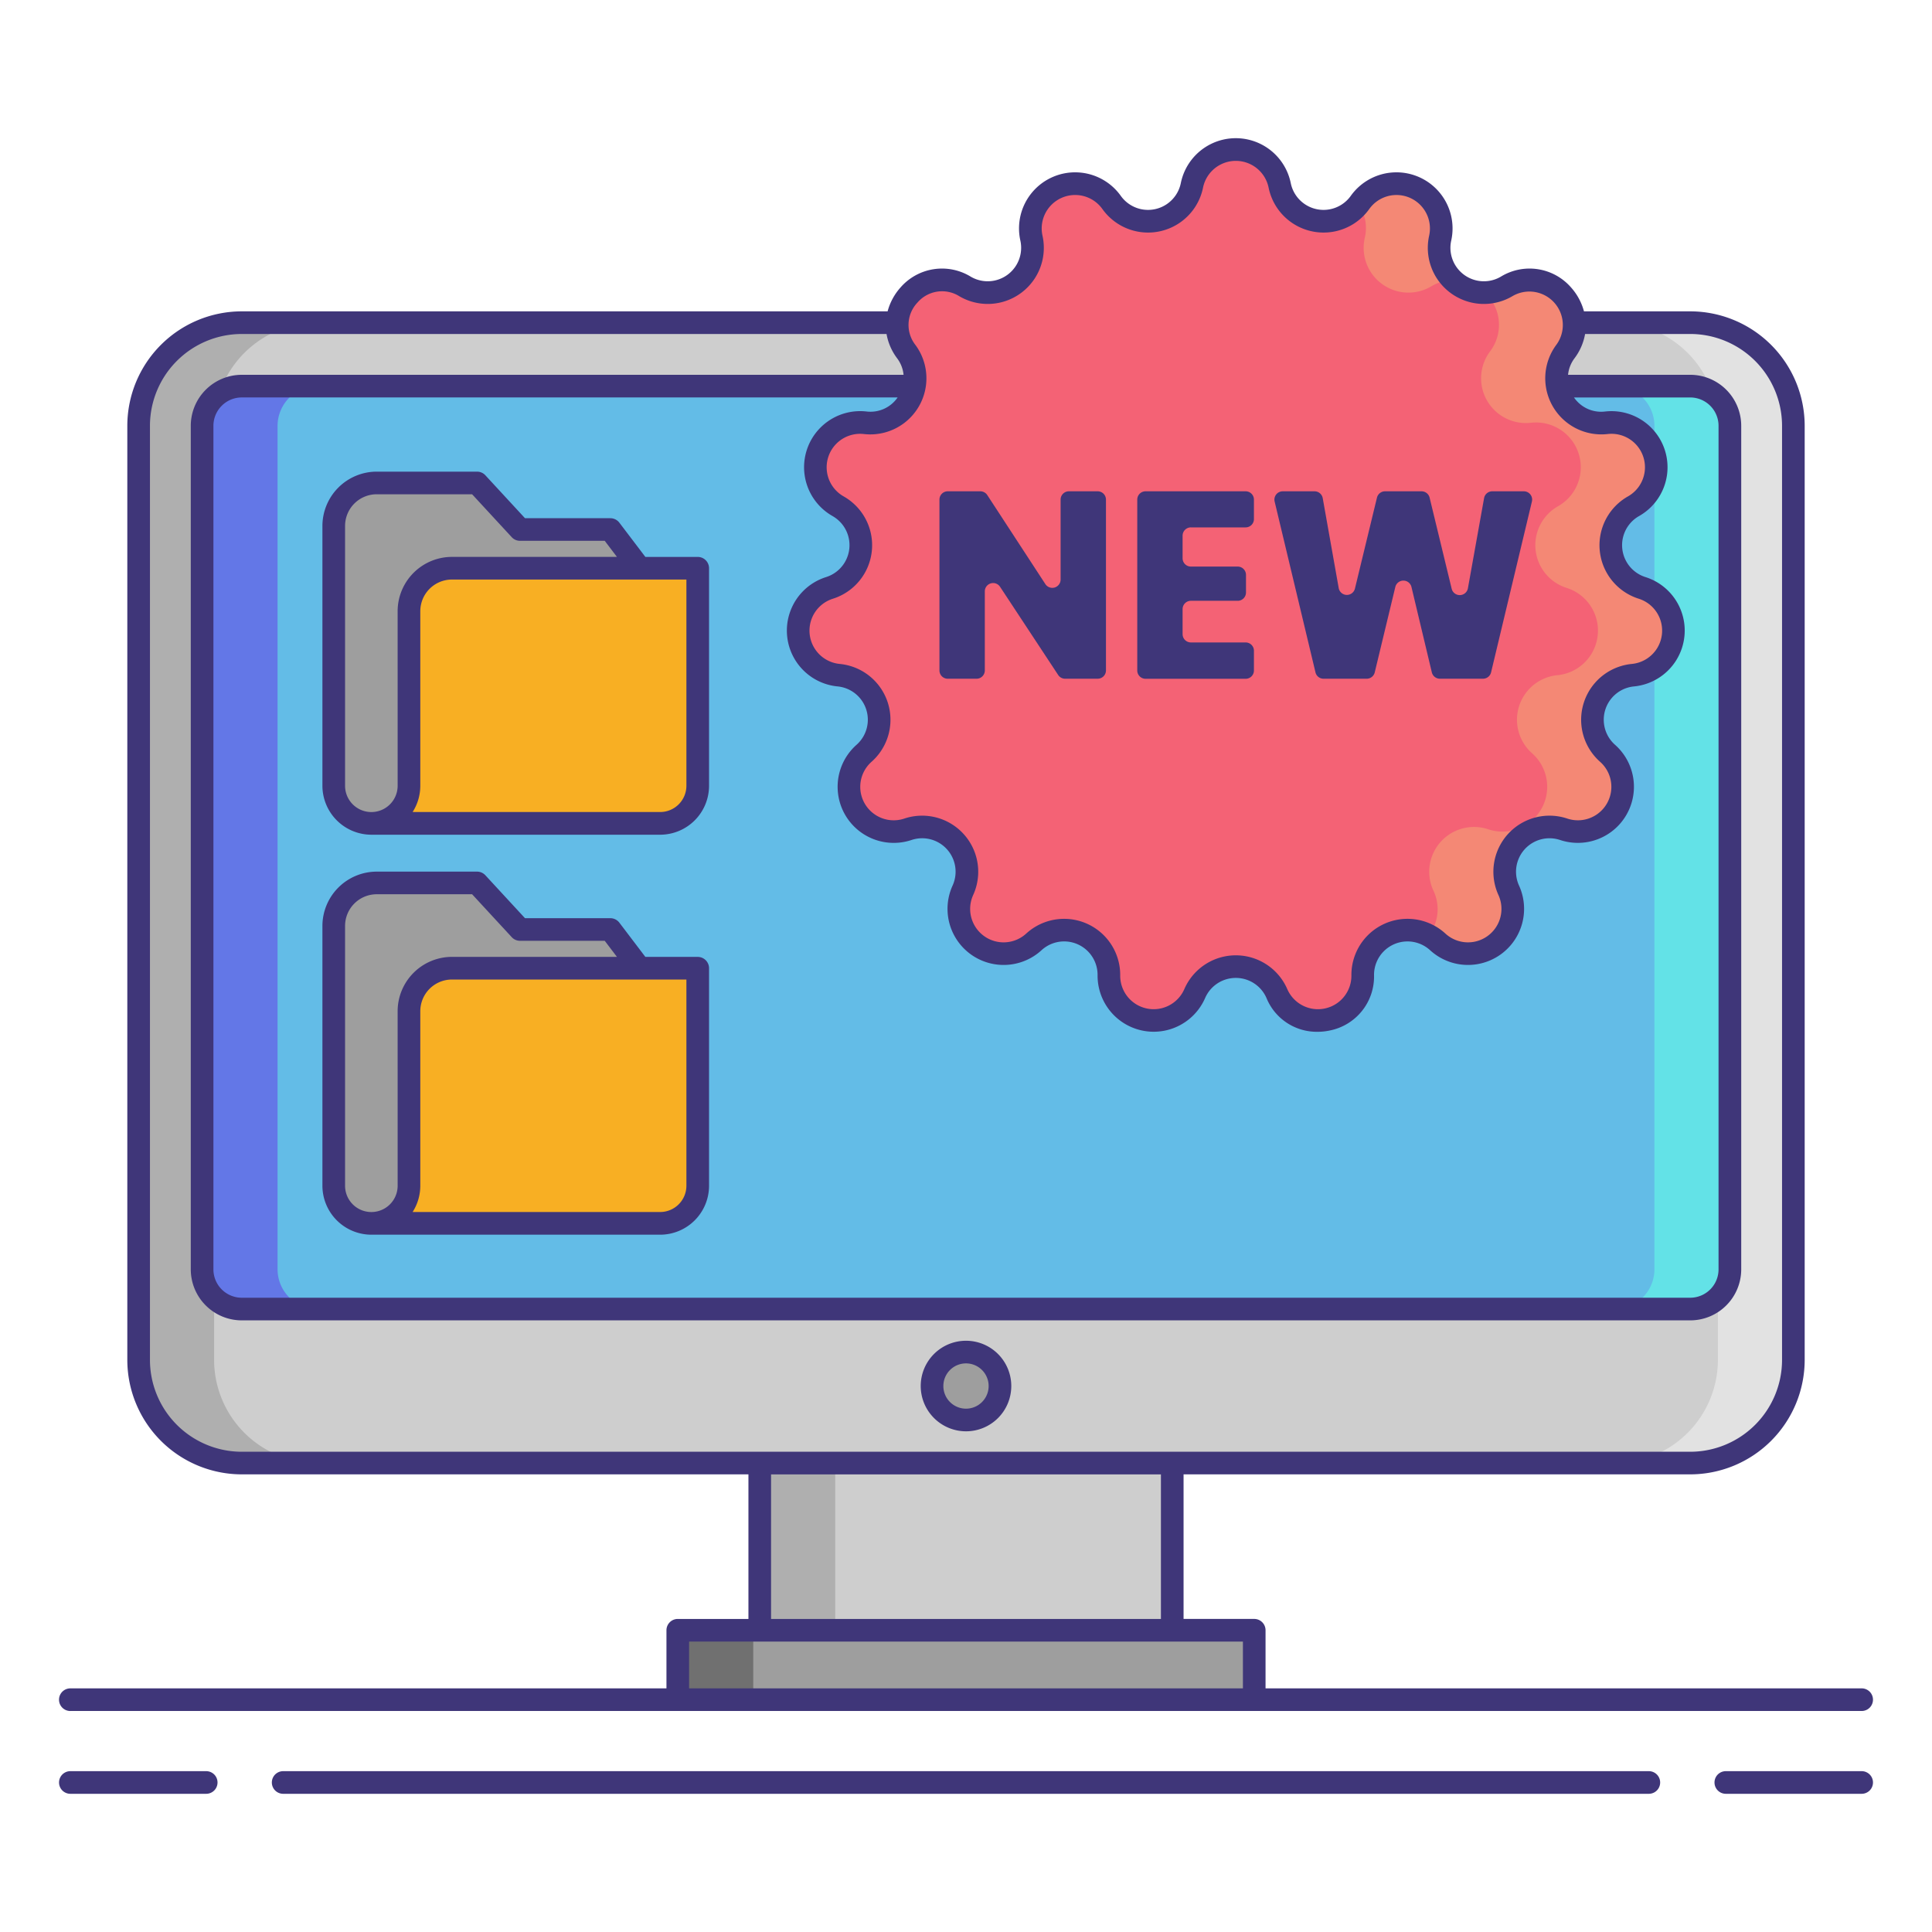 <svg xmlns="http://www.w3.org/2000/svg" viewBox="0 0 256 256"><title>icons_</title><rect x="18.37" y="42.754" width="219.26" height="151.106" rx="13.665" ry="13.665" fill="#cecece"/><path d="M28.37,180.2V56.419A13.681,13.681,0,0,1,42.035,42.754h-10A13.681,13.681,0,0,0,18.37,56.419V180.2A13.681,13.681,0,0,0,32.035,193.86h10A13.681,13.681,0,0,1,28.37,180.2Z" fill="#afafaf"/><path d="M227.63,180.2V56.419a13.681,13.681,0,0,0-13.665-13.665h10A13.681,13.681,0,0,1,237.63,56.419V180.2a13.681,13.681,0,0,1-13.665,13.665h-10A13.681,13.681,0,0,0,227.63,180.2Z" fill="#e2e2e2"/><rect x="26.779" y="51.163" width="202.442" height="122.288" rx="5.256" ry="5.256" fill="#63bce7"/><path d="M36.779,168.2V56.419a5.271,5.271,0,0,1,5.256-5.256h-10a5.271,5.271,0,0,0-5.256,5.256V168.2a5.271,5.271,0,0,0,5.256,5.256h10A5.271,5.271,0,0,1,36.779,168.2Z" fill="#6377e7"/><path d="M219.221,168.2V56.419a5.271,5.271,0,0,0-5.256-5.256h10a5.271,5.271,0,0,1,5.256,5.256V168.2a5.271,5.271,0,0,1-5.256,5.256h-10A5.271,5.271,0,0,0,219.221,168.2Z" fill="#63e2e7"/><rect x="89.809" y="216.018" width="76.383" height="9.197" fill="#9e9e9e"/><rect x="89.809" y="216.018" width="10" height="9.197" fill="#707070"/><rect x="100.67" y="193.86" width="54.659" height="22.158" fill="#cecece"/><rect x="100.67" y="193.86" width="10" height="22.158" fill="#afafaf"/><circle cx="128" cy="183.656" r="4.5" fill="#9e9e9e"/><path d="M54.191,104.118V80.992a5.7,5.7,0,0,1,5.7-5.7H84.769l-3.894-5.128H68.91l-5.7-6.172H49.922a5.7,5.7,0,0,0-5.7,5.7v34.426a5,5,0,0,0,4.983,4.983h0A4.983,4.983,0,0,0,54.191,104.118Z" fill="#9e9e9e"/><path d="M84.769,75.294H59.888a5.7,5.7,0,0,0-5.7,5.7v23.126a4.983,4.983,0,0,1-4.983,4.983H87.472a4.98,4.98,0,0,0,4.98-4.98V75.294Z" fill="#f8af23"/><path d="M54.191,157.118V133.992a5.7,5.7,0,0,1,5.7-5.7H84.769l-3.894-5.128H68.91l-5.7-6.172H49.922a5.7,5.7,0,0,0-5.7,5.7v34.426a5,5,0,0,0,4.983,4.983h0A4.983,4.983,0,0,0,54.191,157.118Z" fill="#9e9e9e"/><path d="M84.769,128.294H59.888a5.7,5.7,0,0,0-5.7,5.7v23.126a4.983,4.983,0,0,1-4.983,4.983H87.472a4.98,4.98,0,0,0,4.98-4.98V128.294Z" fill="#f8af23"/><path d="M169.566,24.561h0a5.933,5.933,0,0,0,10.644,2.263h0a5.933,5.933,0,0,1,10.623,4.73h0a5.933,5.933,0,0,0,8.8,6.4h0a5.933,5.933,0,0,1,7.781,8.641h0a5.933,5.933,0,0,0,5.441,9.424h0a5.933,5.933,0,0,1,3.593,11.059h0A5.933,5.933,0,0,0,217.589,77.9h0a5.933,5.933,0,0,1-1.215,11.564h0a5.933,5.933,0,0,0-3.363,10.349h0a5.933,5.933,0,0,1-5.814,10.07h0a5.933,5.933,0,0,0-7.282,8.087h0a5.933,5.933,0,0,1-9.407,6.835h0a5.933,5.933,0,0,0-9.941,4.426h0a5.933,5.933,0,0,1-11.374,2.418h0a5.933,5.933,0,0,0-10.882,0h0a5.933,5.933,0,0,1-11.374-2.418h0A5.933,5.933,0,0,0,137,124.8h0a5.933,5.933,0,0,1-9.407-6.835h0a5.933,5.933,0,0,0-7.282-8.087h0a5.933,5.933,0,0,1-5.814-10.07h0a5.933,5.933,0,0,0-3.363-10.349h0A5.933,5.933,0,0,1,109.915,77.9h0a5.933,5.933,0,0,0,1.137-10.822h0a5.933,5.933,0,0,1,3.593-11.059h0a5.933,5.933,0,0,0,5.441-9.424h0a5.933,5.933,0,0,1,7.781-8.641h0a5.933,5.933,0,0,0,8.8-6.4h0a5.933,5.933,0,0,1,10.623-4.73h0a5.933,5.933,0,0,0,10.644-2.263h0A5.933,5.933,0,0,1,169.566,24.561Z" fill="#f46275"/><path d="M217.589,77.9a5.933,5.933,0,0,1-1.138-10.823h0a5.933,5.933,0,0,0-3.593-11.059h0a5.933,5.933,0,0,1-5.441-9.424h0a5.933,5.933,0,0,0-7.781-8.642h0a5.871,5.871,0,0,1-2.891.822,5.811,5.811,0,0,1,.672,7.82h0a5.933,5.933,0,0,0,5.441,9.424h0a5.933,5.933,0,0,1,3.593,11.059h0A5.933,5.933,0,0,0,207.589,77.9a5.933,5.933,0,0,1-1.216,11.564,5.933,5.933,0,0,0-3.363,10.35h0a5.933,5.933,0,0,1-5.814,10.07h0a5.933,5.933,0,0,0-7.281,8.087h0a5.711,5.711,0,0,1-.613,5.988,6.063,6.063,0,0,1,1.206.847h0a5.933,5.933,0,0,0,9.407-6.835h0a5.933,5.933,0,0,1,7.281-8.087h0a5.933,5.933,0,0,0,5.814-10.07h0a5.933,5.933,0,0,1,3.363-10.35A5.933,5.933,0,0,0,217.589,77.9Z" fill="#f48875"/><path d="M180.833,31.553a5.933,5.933,0,0,0,8.8,6.4h0a6,6,0,0,1,2.853-.857,5.824,5.824,0,0,1-1.657-5.539,5.933,5.933,0,0,0-10.623-4.729h0c-.054.076-.118.137-.174.209A5.731,5.731,0,0,1,180.833,31.553Z" fill="#f48875"/><path d="M128,189.656a6,6,0,1,0-6-6A6.007,6.007,0,0,0,128,189.656Zm0-9a3,3,0,1,1-3,3A3,3,0,0,1,128,180.656Z" fill="#3f3679"/><path d="M27.323,234.688h-18a1.5,1.5,0,0,0,0,3h18a1.5,1.5,0,0,0,0-3Z" fill="#3f3679"/><path d="M246.68,234.688h-18a1.5,1.5,0,1,0,0,3h18a1.5,1.5,0,0,0,0-3Z" fill="#3f3679"/><path d="M218.479,234.688H37.521a1.5,1.5,0,1,0,0,3H218.479a1.5,1.5,0,1,0,0-3Z" fill="#3f3679"/><path d="M9.32,226.716H246.68a1.5,1.5,0,0,0,0-3H167.691v-7.7a1.5,1.5,0,0,0-1.5-1.5h-9.362V195.36h67.137A15.182,15.182,0,0,0,239.13,180.2V56.419a15.181,15.181,0,0,0-15.164-15.164H209.884a7.725,7.725,0,0,0-1.712-3.166,7.289,7.289,0,0,0-9.3-1.432,4.433,4.433,0,0,1-6.578-4.779,7.433,7.433,0,0,0-13.309-5.925,4.433,4.433,0,0,1-7.953-1.69,7.433,7.433,0,0,0-14.568,0,4.433,4.433,0,0,1-7.953,1.69,7.433,7.433,0,0,0-13.309,5.925,4.434,4.434,0,0,1-6.577,4.78,7.285,7.285,0,0,0-9.3,1.431,7.73,7.73,0,0,0-1.712,3.166H32.034A15.181,15.181,0,0,0,16.87,56.419V180.2A15.182,15.182,0,0,0,32.034,195.36H99.171v19.158H89.809a1.5,1.5,0,0,0-1.5,1.5v7.7H9.32a1.5,1.5,0,0,0,0,3ZM110.313,68.38a4.433,4.433,0,0,1-.85,8.086,7.433,7.433,0,0,0,1.522,14.488,4.434,4.434,0,0,1,2.513,7.733,7.433,7.433,0,0,0,7.283,12.616,4.432,4.432,0,0,1,5.44,6.042,7.434,7.434,0,0,0,11.787,8.563,4.432,4.432,0,0,1,7.427,3.308,7.434,7.434,0,0,0,14.25,3.028,4.433,4.433,0,0,1,8.131,0,7.2,7.2,0,0,0,6.764,4.474,7.707,7.707,0,0,0,1.6-.167,7.288,7.288,0,0,0,5.887-7.335,4.433,4.433,0,0,1,7.428-3.307,7.434,7.434,0,0,0,11.786-8.563,4.433,4.433,0,0,1,5.441-6.042A7.433,7.433,0,0,0,214,98.688a4.434,4.434,0,0,1,2.513-7.733,7.433,7.433,0,0,0,1.522-14.488,4.433,4.433,0,0,1-.85-8.086,7.433,7.433,0,0,0-4.5-13.854,4.361,4.361,0,0,1-4.124-1.862h15.4a3.76,3.76,0,0,1,3.755,3.756V168.2a3.76,3.76,0,0,1-3.755,3.756H32.034a3.76,3.76,0,0,1-3.755-3.756V56.419a3.76,3.76,0,0,1,3.755-3.756H118.94a4.364,4.364,0,0,1-4.124,1.862,7.433,7.433,0,0,0-4.5,13.854ZM121.562,40.1a4.3,4.3,0,0,1,5.545-.853,7.434,7.434,0,0,0,11.029-8.014,4.433,4.433,0,0,1,7.938-3.534,7.432,7.432,0,0,0,13.334-2.835,4.434,4.434,0,0,1,8.689,0A7.433,7.433,0,0,0,181.431,27.7a4.433,4.433,0,0,1,7.938,3.533,7.434,7.434,0,0,0,11.03,8.014,4.432,4.432,0,0,1,5.813,6.456,7.434,7.434,0,0,0,6.817,11.808,4.433,4.433,0,0,1,2.686,8.263,7.433,7.433,0,0,0,1.424,13.559,4.433,4.433,0,0,1-.907,8.641,7.433,7.433,0,0,0-4.214,12.966,4.433,4.433,0,0,1-4.344,7.524,7.434,7.434,0,0,0-9.123,10.132,4.433,4.433,0,0,1-7.028,5.107,7.433,7.433,0,0,0-12.455,5.544,4.433,4.433,0,0,1-8.5,1.808,7.434,7.434,0,0,0-13.635,0,4.433,4.433,0,0,1-8.5-1.806,7.433,7.433,0,0,0-12.454-5.546,4.433,4.433,0,0,1-7.029-5.106,7.433,7.433,0,0,0-9.122-10.132,4.433,4.433,0,0,1-4.344-7.524,7.433,7.433,0,0,0-4.214-12.966,4.433,4.433,0,0,1-.907-8.641,7.433,7.433,0,0,0,1.424-13.559,4.433,4.433,0,0,1,2.686-8.263A7.433,7.433,0,0,0,121.292,45.7,4.3,4.3,0,0,1,121.562,40.1ZM19.87,180.2V56.419A12.178,12.178,0,0,1,32.034,44.255h85.437a7.51,7.51,0,0,0,1.409,3.229,4.327,4.327,0,0,1,.848,2.18H32.034a6.763,6.763,0,0,0-6.755,6.756V168.2a6.763,6.763,0,0,0,6.755,6.756H223.966a6.763,6.763,0,0,0,6.755-6.756V56.419a6.763,6.763,0,0,0-6.755-6.756h-16.19a4.328,4.328,0,0,1,.848-2.18,7.509,7.509,0,0,0,1.409-3.229h13.933A12.178,12.178,0,0,1,236.13,56.419V180.2a12.178,12.178,0,0,1-12.164,12.165H32.034A12.178,12.178,0,0,1,19.87,180.2Zm82.3,15.165h51.658v19.158H102.171ZM91.309,217.519h73.383v6.2H91.309Z" fill="#3f3679"/><path d="M92.452,73.794H85.513l-3.443-4.535a1.5,1.5,0,0,0-1.194-.593H69.566l-5.252-5.689a1.5,1.5,0,0,0-1.1-.482H49.922a7.207,7.207,0,0,0-7.2,7.2v34.426a6.5,6.5,0,0,0,6.483,6.483H87.473a6.487,6.487,0,0,0,6.479-6.48V75.294A1.5,1.5,0,0,0,92.452,73.794ZM52.69,104.118a3.483,3.483,0,0,1-6.967,0V69.692a4.2,4.2,0,0,1,4.2-4.2H62.556l5.252,5.689a1.5,1.5,0,0,0,1.1.482H80.131l1.616,2.128H59.889a7.207,7.207,0,0,0-7.2,7.2Zm38.262,0a3.484,3.484,0,0,1-3.479,3.48h-32.8a6.448,6.448,0,0,0,1.018-3.483V80.992a4.2,4.2,0,0,1,4.2-4.2H90.952Z" fill="#3f3679"/><path d="M92.452,126.794H85.513l-3.443-4.535a1.5,1.5,0,0,0-1.194-.593H69.566l-5.252-5.689a1.5,1.5,0,0,0-1.1-.482H49.922a7.207,7.207,0,0,0-7.2,7.2v34.426a6.5,6.5,0,0,0,6.483,6.483H87.473a6.487,6.487,0,0,0,6.479-6.48V128.294A1.5,1.5,0,0,0,92.452,126.794ZM52.69,157.118a3.483,3.483,0,0,1-6.967,0V122.692a4.2,4.2,0,0,1,4.2-4.2H62.556l5.252,5.689a1.5,1.5,0,0,0,1.1.482H80.131l1.616,2.128H59.889a7.207,7.207,0,0,0-7.2,7.2Zm38.262,0a3.484,3.484,0,0,1-3.479,3.48h-32.8a6.448,6.448,0,0,0,1.018-3.483V133.992a4.2,4.2,0,0,1,4.2-4.2H90.952Z" fill="#3f3679"/><path d="M145.447,89.934h-4.316a1.1,1.1,0,0,1-.917-.494l-7.706-11.694a1.1,1.1,0,0,0-2.015.6V88.836a1.1,1.1,0,0,1-1.1,1.1h-3.811a1.1,1.1,0,0,1-1.1-1.1V66.2a1.1,1.1,0,0,1,1.1-1.1H129.9a1.1,1.1,0,0,1,.919.5l7.7,11.8a1.1,1.1,0,0,0,2.017-.6V66.2a1.1,1.1,0,0,1,1.1-1.1h3.81a1.1,1.1,0,0,1,1.1,1.1V88.836A1.1,1.1,0,0,1,145.447,89.934Z" fill="#3f3679"/><path d="M156.7,70.974v3a1.1,1.1,0,0,0,1.1,1.1h6.2a1.1,1.1,0,0,1,1.1,1.1v2.335a1.1,1.1,0,0,1-1.1,1.1h-6.2a1.1,1.1,0,0,0-1.1,1.1v3.318a1.1,1.1,0,0,0,1.1,1.1h7.253a1.1,1.1,0,0,1,1.1,1.1v2.616a1.1,1.1,0,0,1-1.1,1.1h-13.26a1.1,1.1,0,0,1-1.1-1.1V66.2a1.1,1.1,0,0,1,1.1-1.1h13.26a1.1,1.1,0,0,1,1.1,1.1v2.581a1.1,1.1,0,0,1-1.1,1.1h-7.253A1.1,1.1,0,0,0,156.7,70.974Z" fill="#3f3679"/><path d="M202.987,66.452l-5.412,22.639a1.1,1.1,0,0,1-1.068.843h-5.714a1.1,1.1,0,0,1-1.068-.843l-2.7-11.321a1.1,1.1,0,0,0-2.136,0l-2.729,11.325a1.1,1.1,0,0,1-1.068.841h-5.716a1.1,1.1,0,0,1-1.068-.843l-5.412-22.639a1.1,1.1,0,0,1,1.068-1.353h4.223a1.1,1.1,0,0,1,1.081.906l2.119,11.925a1.1,1.1,0,0,0,2.148.066l2.92-12.057a1.1,1.1,0,0,1,1.067-.84h4.842a1.1,1.1,0,0,1,1.067.84l2.926,12.081a1.1,1.1,0,0,0,2.148-.064L196.65,66a1.1,1.1,0,0,1,1.081-.9h4.189A1.1,1.1,0,0,1,202.987,66.452Z" fill="#3f3679"/></svg>